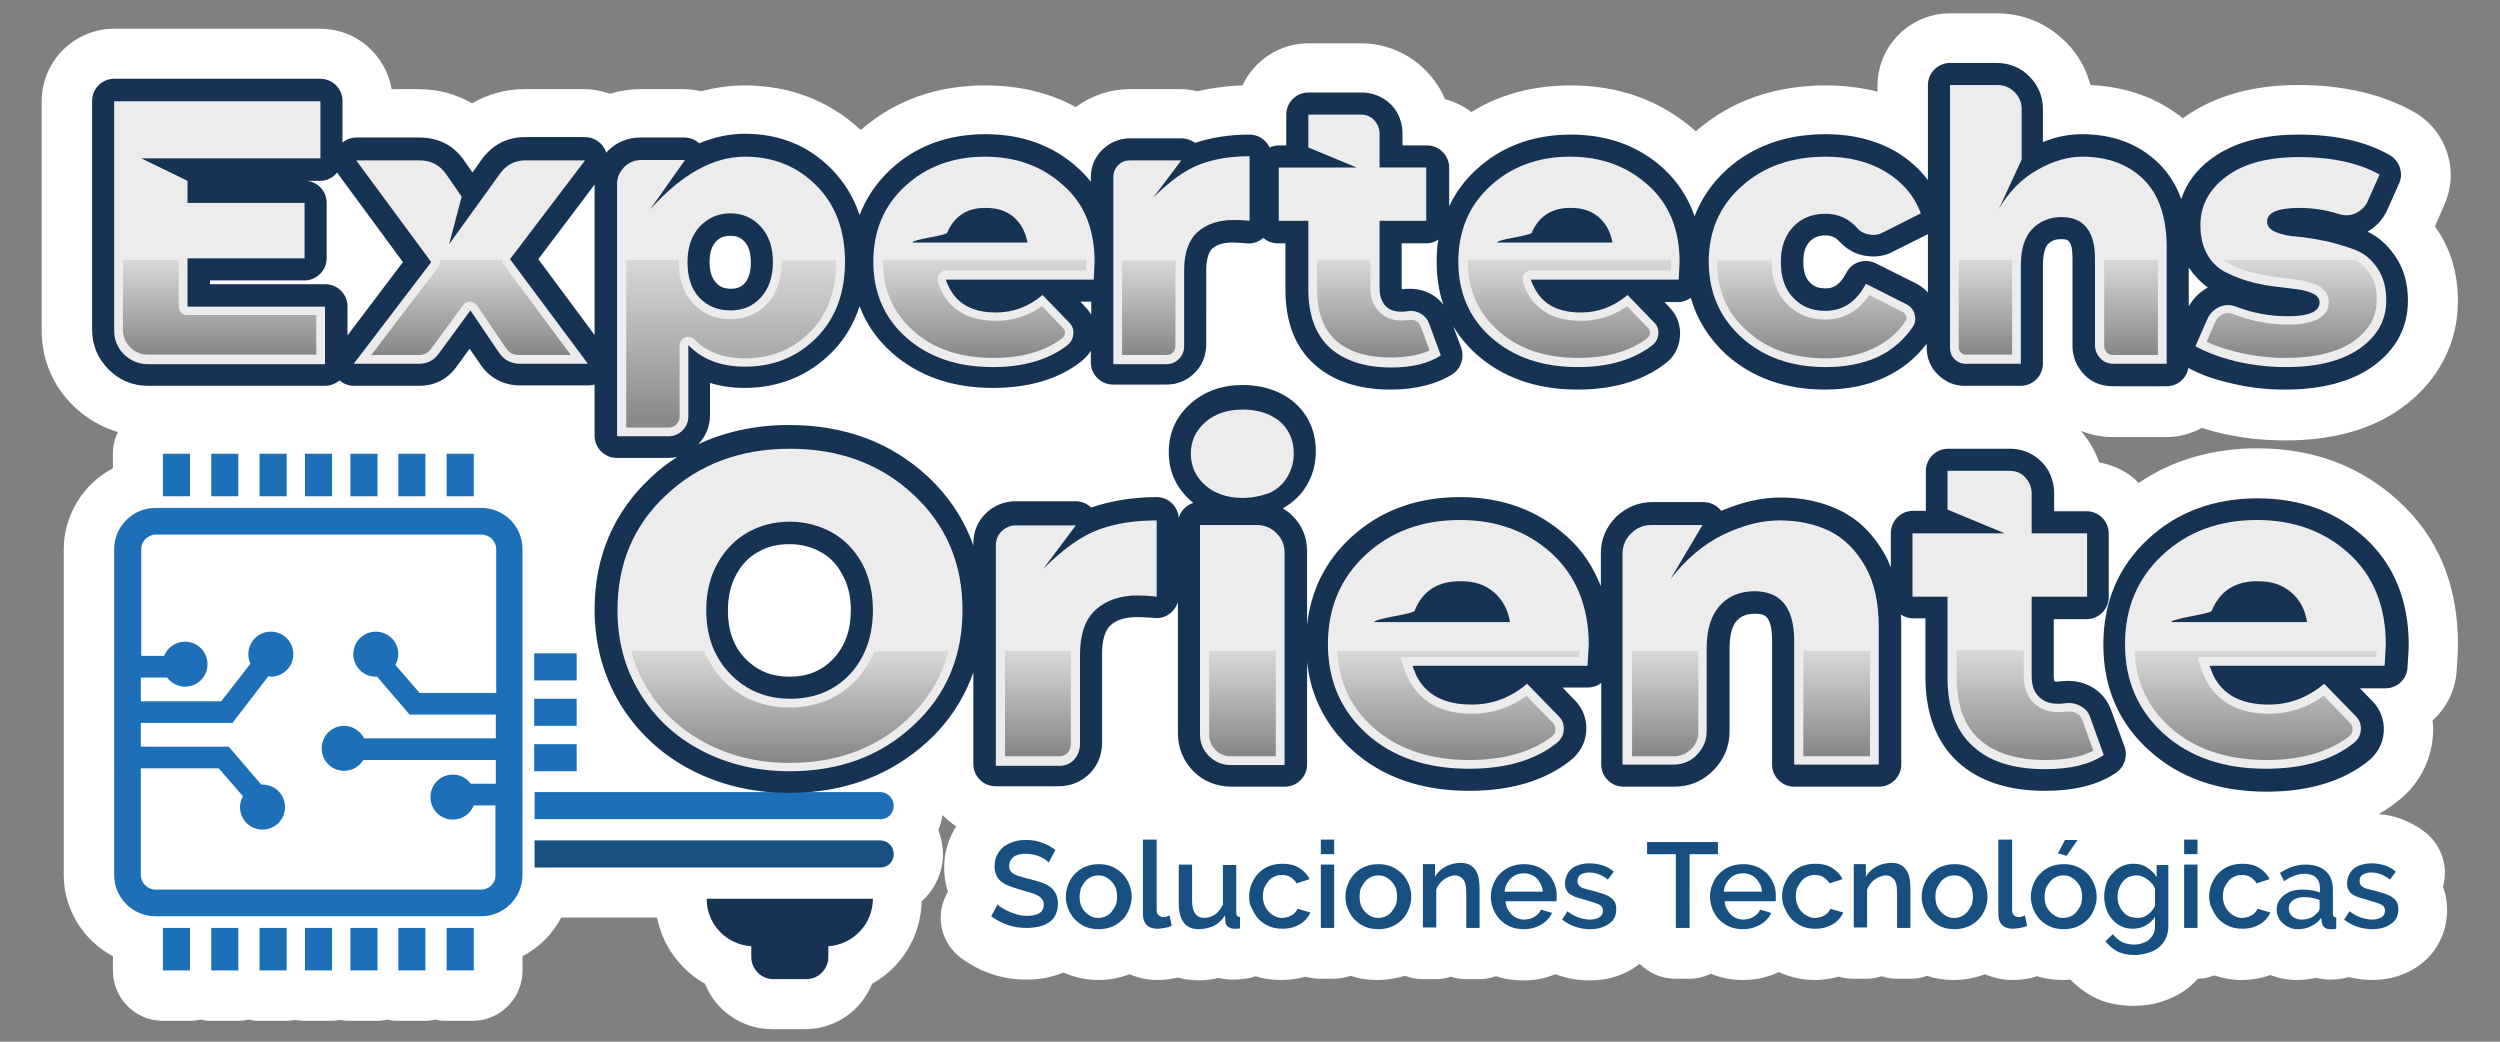 <?xml version="1.0" encoding="utf-8"?>
<!-- Generator: Adobe Illustrator 27.1.1, SVG Export Plug-In . SVG Version: 6.00 Build 0)  -->
<svg version="1.1" id="Capa_1" xmlns="http://www.w3.org/2000/svg" xmlns:xlink="http://www.w3.org/1999/xlink" x="0px" y="0px"
	 viewBox="0 0 600 250" style="enable-background:new 0 0 600 250;" xml:space="preserve">
<rect x="0" y="0" width="600" height="250" fill="#808080" stroke="none"/>
<style type="text/css">
	.st0{fill:#FFFFFF;}
	.st1{fill:#1D70B7;}
	.st2{fill:#173354;}
	.st3{fill:#174F80;}
	.st4{fill:#ECECEC;}
	.st5{fill:url(#SVGID_1_);}
	.st6{fill:url(#SVGID_00000173852656254817885680000018446137664573044129_);}
	.st7{fill:url(#SVGID_00000107570031272035520310000004327820332601381819_);}
	.st8{fill:url(#SVGID_00000047027745497433482400000010619838796572505226_);}
	.st9{fill:url(#SVGID_00000081611244295860893580000000868800635415088276_);}
	.st10{fill:url(#SVGID_00000056386999900120914350000011130967533427250052_);}
	.st11{fill:url(#SVGID_00000010303967276381484470000005992619921026545807_);}
	.st12{fill:url(#SVGID_00000010279378977315328200000012275100660647705739_);}
	.st13{fill:url(#SVGID_00000045604679415122054370000012226768299876517531_);}
	.st14{fill:url(#SVGID_00000165219263707198646030000016218692518226722440_);}
	.st15{fill:url(#SVGID_00000062895727599047014650000000914351639613443244_);}
	.st16{fill:url(#SVGID_00000152946500787642680790000012656985980803737015_);}
	.st17{fill:url(#SVGID_00000147931206699526898670000013503800131201426103_);}
	.st18{fill:url(#SVGID_00000102532338649787532700000005433240598815499406_);}
	.st19{fill:url(#SVGID_00000155852754386857910470000006715368561238446500_);}
	.st20{fill:url(#SVGID_00000010272322090979639590000011539566194980686229_);}
	.st21{fill:url(#SVGID_00000081637744215491461470000006797713264469870013_);}
	.st22{fill:url(#SVGID_00000098921906147424171320000016695973748511265181_);}
	.st23{fill:url(#SVGID_00000050624952458128378450000017016515608916070543_);}
</style>
<g>
	<path class="st0" d="M575.6,120.2C575.6,120.2,575.6,120.2,575.6,120.2c-9.2-8.4-20.5-12.6-33.8-12.6c-10.8,0-20.4,2.8-28.5,8.3
		c-2.5-2.6-5.9-4.3-9.5-4.9c-0.4-1.2-1-2.5-1.6-3.6c-0.8-1.5-1.8-2.8-2.8-4c2.5,1,5.1,1.5,7.9,1.5H520c3,0,5.9-0.8,8.4-2.2
		c1.3,0.4,2.6,0.8,3.9,1.1c5.3,1.3,10.7,1.9,16.2,1.9c11.3,0,20.7-2.6,27.9-7.8c8.7-6.3,13.5-15.4,13.5-25.6
		c0-6.6-1.7-12.5-5.2-17.5c-0.1-0.2-0.2-0.3-0.3-0.5l2.3-5.3c3.6-8.2,0.4-17.7-7.3-22.1c-7.6-4.3-17-6.5-27.8-6.5
		c-11.1,0-20.4,2.7-27.6,7.9c0,0-0.1,0.1-0.1,0.1c-6.1-4.9-13.6-7.6-22.2-8c-1-3.8-2.9-7.3-5.8-10.2c-4.4-4.5-10.3-7-16.6-7H468
		c-9.6,0-17.4,7.8-17.4,17.4v1.4c-3.9-1-8.1-1.5-12.4-1.5c-12.3,0-22.8,3.7-31.2,11c-8.2-7.3-18.3-11-30-11c-8.9,0-17,2.1-23.9,6.4
		c-1.9-1.5-4-2.5-6.3-3.1c-0.3-0.7-0.6-1.4-1-2.1c-1.9-3.3-4.5-6.1-7.8-8.1c-3.4-2.1-7.3-3.2-11.3-3.2H314c-6.9,0-13,4.1-15.8,10.1
		c-3.7,0.1-7.3,0.6-10.8,1.4c-1.3-0.3-2.6-0.5-4-0.5h-12.3c-4.7,0-9.1,1.5-12.9,4.3c-6.4-3.5-13.7-5.2-21.8-5.2
		c-11.6,0-21.7,3.6-29.8,10.7c-7.7-7.1-17.1-10.7-28-10.7c-3.4,0-6.9,0.5-10.3,1.4c-1.4-0.3-2.7-0.5-4.2-0.5h-10.5
		c-2.5,0-4.9,0.4-7.2,1.1c-2-0.7-4-1.1-6.1-1.1h-14.4c-4.6,0-8.8,1.2-12.6,3.4c-3.8-2.2-8.1-3.4-12.8-3.4H94
		C92.5,13,85.4,6.9,76.9,6.9H27.4C17.8,6.9,10,14.7,10,24.3v54.9c0,7,2.6,13.3,7.6,18.2c3.1,3,6.7,5.1,10.7,6.3
		c-0.8,1.6-1.2,3.3-1.2,5.2v3.5c-7.1,3.7-11.8,11.2-11.8,19.5V210c0,8.3,4.7,15.7,11.8,19.5v3.5c0,6.6,5.4,12,12,12h6.5
		c0.9,0,1.7-0.1,2.5-0.3c0.8,0.2,1.7,0.3,2.5,0.3h6.5c0.9,0,1.7-0.1,2.5-0.3c0.8,0.2,1.7,0.3,2.5,0.3h6.5c0.7,0,1.5-0.1,2.2-0.2
		c0.7,0.1,1.5,0.2,2.2,0.2h6.5c0.7,0,1.5-0.1,2.2-0.2c0.7,0.1,1.5,0.2,2.2,0.2h6.5c0.9,0,1.7-0.1,2.5-0.3c0.8,0.2,1.7,0.3,2.5,0.3
		h6.5c0.9,0,1.7-0.1,2.5-0.3c0.8,0.2,1.7,0.3,2.5,0.3h6.5c6.6,0,12-5.4,12-12v-3.5c4-2.1,7.2-5.3,9.3-9.3h23
		c1.3,6.7,5.5,12.5,11.5,15.9c2.6,6.5,8.9,10.9,16.1,10.9h7.9c7.2,0,13.5-4.4,16.1-10.9c7.2-4,11.7-11.5,11.9-19.8
		c3.2-2.8,5.1-7,5.1-11.3c0-2-0.4-4-1.1-5.8c0.5-1.2,0.8-2.4,1-3.6c1,1,2.1,2,3.3,2.7c-0.4,0.6-0.8,1.3-1.1,2
		c-1.2,2.4-1.8,5.1-1.8,8c0,2,0.3,3.9,0.9,5.7l-0.3,0.6c-2.8,5.2-1.4,11.6,3.3,15.2c2.3,1.7,4.8,3.1,7.6,4c2.7,0.9,5.4,1.3,8.3,1.3
		c2,0,4-0.2,5.8-0.7c1.1-0.3,2.1-0.6,3.1-1c0.1,0,0.2,0.1,0.2,0.1c2.5,1.1,5.2,1.7,8.1,1.7c2.7,0,5.2-0.5,7.5-1.4
		c2,0.9,4.3,1.4,6.6,1.4c1.3,0,2.6-0.1,4-0.4c0.3-0.1,0.6-0.1,1-0.2c3.1,0.9,6.6,0.9,9.7,0.1c1.2,0.3,2.4,0.4,3.6,0.4
		c0.6,0,1.1,0,1.8-0.1c0.5-0.1,1.1-0.1,1.7-0.2c0.6-0.1,1.2-0.3,1.8-0.5c2,0.6,4,0.9,6.2,0.9c2,0,4-0.3,5.8-0.8
		c1.1,0.3,2.3,0.5,3.5,0.5h3.2c1.4,0,2.8-0.3,4.2-0.7c2,0.7,4.2,1,6.5,1c2.3,0,4.4-0.4,6.5-1c1.3,0.5,2.7,0.8,4.2,0.8h3.2
		c1.2,0,2.5-0.2,3.6-0.6c1.2,0.4,2.4,0.6,3.6,0.6h3.2c1.4,0,2.8-0.3,4.1-0.7c2,0.7,4.2,1,6.5,1c2.8,0,5.3-0.5,7.7-1.5
		c0.3,0.1,0.5,0.2,0.8,0.3c2.4,0.8,4.9,1.2,7.4,1.2c4.6,0,8.5-1.3,11.8-3.8c0.1-0.1,0.1-0.1,0.2-0.2c2.2,2.2,5.2,3.6,8.6,3.6h3.3
		c1.8,0,3.6-0.4,5.2-1.2c2.4,1,4.9,1.5,7.6,1.5c3.1,0,6-0.6,8.7-1.9c0.2,0.1,0.3,0.2,0.5,0.2c2.5,1.1,5.2,1.7,8.1,1.7
		c2,0,4-0.3,5.8-0.8c1.1,0.3,2.3,0.5,3.5,0.5h3.2c1.2,0,2.5-0.2,3.6-0.6c1.2,0.4,2.4,0.6,3.6,0.6h3.2c1.4,0,2.8-0.2,4.1-0.7
		c2,0.7,4.2,1,6.4,1c2.7,0,5.2-0.5,7.5-1.4c2,0.9,4.3,1.4,6.6,1.4c1.3,0,2.6-0.1,4-0.4c0.7-0.1,1.3-0.3,1.9-0.5
		c1.9,0.6,4,0.9,6.1,0.9c0.6,0,1.3,0,1.9-0.1c1.6,1.7,3.4,3,5.4,4.1c2.8,1.5,6.1,2.2,9.7,2.2c2.4,0,4.6-0.3,6.8-1
		c2.4-0.8,4.7-1.9,6.6-3.5c0.7-0.6,1.4-1.3,2.1-2c1.3,0,2.7-0.3,3.9-0.8c2.1,0.7,4.2,1.1,6.5,1.1c2.5,0,4.8-0.4,7-1.2c0,0,0,0,0,0
		c2,0.8,4.2,1.2,6.4,1.2c1.5,0,3-0.2,4.5-0.5c1.1,0.2,2.2,0.4,3.4,0.4c0.6,0,1.1,0,1.8-0.1c0.6-0.1,1.2-0.1,1.9-0.3
		c0.3,0,0.5-0.1,0.8-0.2c1.8,0.4,3.7,0.7,5.5,0.7c4.6,0,8.5-1.3,11.8-3.8c4-3.1,6.3-7.8,6.3-13c0-2-0.3-3.8-1-5.6
		c1.3-4.4-0.1-9.4-3.7-12.6c-1.9-1.6-4.1-2.8-6.4-3.7c-1.7-0.6-3.5-1-5.3-1.1c1.5-0.9,3-1.9,4.4-3c5.1-3.9,8.1-9.5,8.6-15.8
		c0.1-1.3,0.1-2.5-0.1-3.7c3.4-3,5.5-7.3,5.8-11.9c0.3-4.9,0.3-5.4,0.3-6C590,140.6,585.2,128.9,575.6,120.2z"/>
	<g>
		<path class="st1" d="M211.3,190.1h-72.8h-7h-3.2v6.5h3.2h7h72.8c1.8,0,3.2-1.4,3.2-3.2C214.5,191.6,213,190.1,211.3,190.1z"/>
		<g>
			<path class="st2" d="M506.7,170.5c-0.9-2.5-2.5-4.4-4.8-5.7c-2.2-1.2-4.6-1.6-7.3-1.3c-0.3,0-0.6,0.1-0.9,0.1
				c-0.5,0-0.6-0.1-0.6-0.1c0,0-0.2-0.3-0.2-1.2v-13.7h7.9c2.9,0,5.3-2.4,5.3-5.3V128c0-2.9-2.4-5.3-5.3-5.3H493v-4.3
				c0-1.9-0.5-3.7-1.3-5.3c-0.9-1.6-2.2-2.9-3.8-3.9c-1.7-1-3.5-1.5-5.5-1.5h-14.9c-2.9,0-5.3,2.4-5.3,5.3v9.3c0,0.1,0,0.2,0,0.3
				h-3.1c-2.9,0-5.3,2.4-5.3,5.3v8.3c-0.4-1-0.8-2-1.3-2.9c-2.7-4.9-6.3-8.5-10.7-10.7c-4.2-2.1-9.1-3.2-14.5-3.2
				c-4.5,0-9.3,1.1-14.2,3.2c-1-1.3-2.6-2.1-4.3-2.1h-12.2c-3.3,0-6.2,1.2-8.7,3.5c-2.4,2.4-3.7,5.4-3.7,8.8v7.9
				c-1.8-4.6-4.4-8.6-8.1-11.9c-6.9-6.3-15.5-9.5-25.7-9.5c-10.5,0-19.3,3.3-26.3,9.8c-6,5.6-9.5,12.6-10.4,20.9v-17.7
				c0-3.3-1.2-6.3-3.6-8.6c-0.7-0.7-1.4-1.2-2.2-1.7c2.4-1.4,4.4-3.2,5.7-5.5c1.5-2.5,2.2-5.3,2.2-8.3c0-3.1-0.8-5.9-2.3-8.3
				c-1.6-2.5-3.8-4.4-6.6-5.7c-2.6-1.2-5.5-1.8-8.7-1.8c-4.9,0-9.1,1.5-12.4,4.4c-3.5,3.1-5.3,7-5.3,11.7c0,4.7,1.8,8.6,5.3,11.7
				c0.2,0.2,0.4,0.3,0.6,0.5c-1.7,0.5-3,1.9-3.5,3.6c-0.2-2.8-2.5-5-5.3-5c-5.7,0-11,0.9-15.7,2.5c-1-0.9-2.3-1.5-3.7-1.5h-14.5
				c-2.6,0-5.1,1-7,2.8c-2,1.9-3.1,4.4-3.1,7.3v0.5c-2.2-6.2-5.8-11.7-10.9-16.5c-8.8-8.2-20-12.4-33.3-12.4
				c-8.1,0-15.3,1.6-21.8,4.6c1.8-1.9,2.8-4.3,2.8-6.9v-7.8c2.5,0.8,5.3,1.2,8.3,1.2c8.2,0,15.3-2.9,20.9-8.5
				c3.1-3.1,5.3-6.8,6.7-11.1c1.6,4.2,4.1,7.9,7.7,11.1c6.3,5.6,14.4,8.5,24.3,8.5c8.6,0,15.7-2.1,21-6.2c1-0.8,1.9-1.7,2.5-2.7v2.8
				c0,2.9,2.4,5.3,5.3,5.3h12.8c2.7,0,5.1-1,6.9-2.9c1.8-1.8,2.7-4.2,2.7-6.8V64.9c0-2.5,0.5-4.3,1.4-5.2c1.1-1,2.7-1.5,5-1.5
				c0.8,0,1.9,0.1,3.2,0.2c1.5,0.2,2.9-0.3,4.1-1.3c0.9,0.8,2.1,1.3,3.5,1.3h1.8v11.1c0,7.7,2.3,13.8,6.9,17.9
				c4.4,4,10.6,6.1,18.3,6.1c6.1,0,11.1-1.3,14.9-3.7c2.1-1.4,2.9-4,2.1-6.3l-1.9-5.1c1.5,2.4,3.3,4.6,5.5,6.6
				c6.3,5.6,14.4,8.5,24.3,8.5c8.6,0,15.7-2.1,21-6.2c2.2-1.6,3.4-3.9,3.6-6.6c0.2-2.6-0.7-5.1-2.5-6.9l-1.2-1.3h3.2
				c1.1,0,2.2-0.4,3.1-1c1.5,5.2,4.3,9.7,8.4,13.5c6.2,5.6,14.2,8.5,23.8,8.5c5.4,0,10.4-1,14.7-3.1c4-1.9,7.2-4.6,9.7-7.9v0.9
				c0,2.5,0.9,4.8,2.7,6.5c1.8,1.8,4,2.7,6.4,2.7H485c2.9,0,5.3-2.4,5.3-5.3V63.7c0-2.4,0.4-4.2,1.2-5.1c0.8-0.8,1.7-1.2,3.2-1.2
				c1.4,0,2.7,0,2.7,4.6V83c0,2.7,1,5,2.8,6.9c1.8,1.9,4.2,2.8,6.9,2.8H520c2.6,0,4.8-1.9,5.2-4.4c2.7,1.5,6,2.7,9.9,3.6
				c4.3,1.1,8.8,1.6,13.4,1.6c8.7,0,15.8-1.9,20.9-5.5c5.7-4.1,8.5-9.4,8.5-15.9c0-4.1-1-7.7-3.1-10.7c-1.8-2.6-4-4.6-6.6-5.8
				c2-1.1,3.6-2.8,4.7-5.1l2.9-6.5c1.1-2.5,0.1-5.4-2.3-6.8c-5.8-3.3-13.1-4.9-21.9-4.9c-8.5,0-15.5,1.9-20.6,5.6
				c-3.8,2.7-6.3,6.1-7.5,9.9c-1.2-3.4-3-6.2-5.4-8.6c-4.7-4.6-10.9-7-18.5-7c-3,0-6.1,0.6-9.3,1.9v-8c0-2.9-1.1-5.6-3.2-7.7
				c-2.1-2.2-4.9-3.3-7.9-3.3H468c-2.9,0-5.3,2.4-5.3,5.3v22.8c-2-2.6-4.5-4.9-7.5-6.7c-4.8-2.8-10.5-4.3-17-4.3
				c-9.6,0-17.6,2.9-23.8,8.5c-3.5,3.2-6.1,7-7.7,11.2c-1.5-4.4-4-8.2-7.4-11.4c-6-5.5-13.5-8.2-22.3-8.2c-9.1,0-16.8,2.9-22.8,8.5
				c-2.8,2.6-4.9,5.5-6.4,8.7v-9.3c0-2.9-2.4-5.3-5.3-5.3h-5.9v-2.8c0-1.7-0.4-3.4-1.2-4.9c-0.8-1.5-2-2.7-3.5-3.6
				c-1.5-0.9-3.2-1.4-5.1-1.4H314c-2.9,0-5.3,2.4-5.3,5.3v7.4h-1.8c-0.8,0-1.5,0.2-2.2,0.5c-0.8-1.8-2.7-3.1-4.8-3.1
				c-4.8,0-9.2,0.7-13.1,2c-0.9-0.7-2.1-1.1-3.3-1.1h-12.3c-2.4,0-4.7,0.9-6.5,2.6c-1.9,1.8-2.9,4.1-2.9,6.7v1.1
				c-0.9-1.1-1.9-2.2-3-3.2c-6-5.5-13.5-8.2-22.3-8.2c-9.1,0-16.8,2.9-22.8,8.5c-3.4,3.2-5.8,6.8-7.4,10.9c-1.4-4.2-3.6-7.8-6.7-11
				c-5.6-5.7-12.6-8.5-20.9-8.5c-3.6,0-7.3,0.8-10.9,2.3c-1-0.9-2.2-1.4-3.6-1.4h-10.5c-3,0-5.7,1.1-7.8,3.2
				c-0.2,0.2-0.3,0.3-0.4,0.5c-0.1-0.3-0.1-0.5-0.3-0.8c-0.9-1.8-2.7-3-4.8-3h-14.4c-4.1,0-7.6,1.7-10.2,5.1l-2.4,3.4l-2.1-3
				c-2.5-3.6-6.2-5.4-10.7-5.4H85.5c-1.2,0-2.3,0.4-3.3,1.2v-10c0-2.9-2.4-5.3-5.3-5.3H27.4c-2.9,0-5.3,2.4-5.3,5.3v54.9
				c0,3.8,1.4,7,4,9.6c2.6,2.6,5.8,3.9,9.5,3.9H78c1.3,0,2.5-0.5,3.5-1.3c0.9,0.8,2.1,1.3,3.4,1.3h15.7c3.6,0,6.7-1.5,8.9-4.5
				l3.2-4.4l2.7,3.9c2.2,3.2,5.6,4.9,9.4,4.9h16.4c0.5,0,1-0.1,1.5-0.2v12.3c0,2.9,2.4,5.3,5.3,5.3h12.4c0.7,0,1.4-0.1,2.1-0.2
				c-2.2,1.4-4.3,3-6.3,4.9c-8.9,8.3-13.5,19-13.5,31.7c0,8.3,2.1,15.9,6.1,22.6c4.1,6.7,9.7,12,16.9,15.8c7.1,3.7,15,5.6,23.7,5.6
				c13.2,0,24.4-4.2,33.3-12.4c5.1-4.7,8.7-10.3,10.9-16.5v22c0,2.9,2.4,5.3,5.3,5.3h15.2c2.9,0,5.5-1.1,7.5-3.1
				c1.9-2,2.9-4.5,2.9-7.3v-21.4c0-3.3,0.7-5.6,2-6.8c1.5-1.4,3.6-2,6.6-2c1,0,2.3,0.1,3.9,0.2c1.5,0.2,3-0.3,4.2-1.4
				c0.7-0.7,1.2-1.5,1.5-2.4v31.5c0,3.5,1.3,6.6,3.7,9.1c2.4,2.4,5.6,3.7,9.1,3.7h12.9c2.9,0,5.3-2.4,5.3-5.3v-24.6
				c0.9,8.4,4.6,15.4,10.8,21.1c7.2,6.5,16.6,9.8,28.1,9.8c9.9,0,18.1-2.4,24.2-7.2c2.3-1.8,3.7-4.2,3.9-7.1
				c0.2-2.8-0.8-5.5-2.7-7.4l-3-3.1h6.1c1.2,0,2.3-0.4,3.2-1.1v19.6c0,2.9,2.4,5.3,5.3,5.3h12.2c3.7,0,6.9-1.3,9.5-4
				c2.5-2.6,3.8-5.7,3.8-9.3v-19.9c0-3.1,0.6-5.4,1.7-6.6c1.1-1.2,2.5-1.7,4.4-1.7c1.9,0,4.1,0,4.1,6.4v29.8c0,2.9,2.4,5.3,5.3,5.3
				H451c2.9,0,5.3-2.4,5.3-5.3v-33c0-1,0-2-0.1-3c0.8,0.5,1.8,0.9,2.9,0.9h3v14c0,8.8,2.6,15.7,7.8,20.5c5.1,4.6,12.1,6.9,20.9,6.9
				c7,0,12.7-1.4,17-4.3c2.1-1.4,2.9-4,2.1-6.3L506.7,170.5z M78,68.2H50.4v-0.9h22.7c2.9,0,5.3-2.4,5.3-5.3V48.7
				c0-2.8-2.1-5.1-4.9-5.3h3.3c1.7,0,3.2-0.8,4.1-2c0.1,0.1,0.1,0.2,0.2,0.3l15.6,21.2L83.4,80.5v-7C83.4,70.6,81,68.2,78,68.2z
				 M129.2,62.2l13.5-17.9v36.1L129.2,62.2z M170.3,62.9c0-2.2,0.5-3.8,1.5-4.9c0.9-1,2-1.4,3.5-1.4c1.5,0,2.5,0.4,3.4,1.4
				c1,1.1,1.5,2.7,1.5,5c0,2.2-0.5,3.8-1.4,4.9c-0.9,1-1.9,1.4-3.4,1.4c-1.5,0-2.6-0.4-3.5-1.4C170.8,66.7,170.3,65.1,170.3,62.9z
				 M261.9,75.5c-0.4-0.6-0.8-1.2-1.4-1.8l-1.2-1.3h2.6V75.5z M529.9,69c-1.9,1-3.4,2.5-4.6,4.5v-9.3
				C526.6,66.1,528.1,67.7,529.9,69z M450.2,63.2c-2.6-1.3-5.8-0.3-7.1,2.3c-1.9,3.7-4,3.7-5,3.7c-1.7,0-2.8-0.4-3.8-1.5
				c-1-1-1.5-2.6-1.5-4.9c0-2.2,0.5-3.7,1.5-4.8c1-1,2.1-1.5,3.8-1.5c1.5,0,2.5,0.5,3.5,1.6c1.7,1.8,3.8,3,6.2,3.3
				c2.4,0.4,4.8,0,6.7-1.1l8.2-4.1v14c-0.7-0.8-1.6-1.5-2.7-2.1L450.2,63.2z M346.4,73.1c-0.8-1-1.7-1.8-2.9-2.5
				c-2-1.1-4.2-1.5-6.7-1.2c-0.1,0-0.2,0-0.4,0c0-0.1,0-0.2,0-0.3V58.4h5.9c1.1,0,2.1-0.3,2.9-0.9c-0.3,1.7-0.4,3.4-0.4,5.3
				C344.8,66.5,345.3,69.9,346.4,73.1z M204.2,146.4c0,4.9-1.4,8.7-4.2,11.7c-2.8,2.9-6.1,4.3-10.5,4.3c-4.4,0-7.7-1.4-10.6-4.3
				c-2.8-2.9-4.2-6.7-4.2-11.6c0-3.3,0.7-6.2,2-8.6c1.3-2.4,3-4.2,5.2-5.4c2.2-1.3,4.7-1.9,7.5-1.9c2.8,0,5.3,0.6,7.6,1.9
				c2.2,1.2,3.9,3,5.1,5.3C203.5,140.2,204.2,143.1,204.2,146.4z"/>
			<path class="st2" d="M541.8,119.6c-10.5,0-19.3,3.3-26.3,9.8c-7.1,6.6-10.7,15.1-10.7,25.3c0,10.3,3.7,18.9,11.1,25.5
				c7.2,6.5,16.6,9.8,28.1,9.8c9.9,0,18.1-2.4,24.2-7.2c2.3-1.8,3.7-4.2,3.9-7.1c0.2-2.8-0.8-5.5-2.7-7.4l-3-3.1h6.1
				c2.8,0,5.2-2.2,5.3-5c0.3-4.5,0.3-5,0.3-5.3c0-10.7-3.5-19.4-10.5-25.8C560.6,122.7,552,119.6,541.8,119.6z"/>
		</g>
		<g>
			<path class="st3" d="M251.7,207c-0.2-0.2-0.5-0.4-0.8-0.7c-0.4-0.2-0.8-0.5-1.3-0.7s-1-0.4-1.6-0.5c-0.6-0.1-1.2-0.2-1.8-0.2
				c-1.4,0-2.4,0.3-3,0.8c-0.6,0.5-1,1.2-1,2.1c0,0.5,0.1,0.9,0.3,1.2s0.5,0.6,0.9,0.8c0.4,0.2,1,0.5,1.6,0.6
				c0.6,0.2,1.4,0.4,2.2,0.6c1,0.3,2,0.5,2.8,0.8c0.8,0.3,1.6,0.7,2.1,1.1s1,1,1.3,1.6c0.3,0.6,0.5,1.4,0.5,2.4c0,1-0.2,1.9-0.6,2.7
				c-0.4,0.8-0.9,1.4-1.6,1.8c-0.7,0.5-1.5,0.8-2.4,1c-0.9,0.2-1.9,0.3-2.9,0.3c-1.6,0-3.1-0.2-4.5-0.7c-1.5-0.5-2.8-1.2-4-2.1
				l1.5-2.8c0.3,0.3,0.6,0.5,1.1,0.8c0.5,0.3,1,0.6,1.7,0.9s1.3,0.5,2,0.7c0.7,0.2,1.5,0.3,2.3,0.3c1.3,0,2.3-0.2,3-0.7
				c0.7-0.4,1-1.1,1-2c0-0.5-0.1-1-0.4-1.3c-0.3-0.3-0.6-0.7-1.1-0.9c-0.5-0.3-1.1-0.5-1.8-0.7s-1.5-0.4-2.4-0.7
				c-1-0.3-1.9-0.6-2.7-0.9c-0.8-0.3-1.4-0.7-1.9-1.1c-0.5-0.4-0.9-0.9-1.1-1.5c-0.3-0.6-0.4-1.3-0.4-2.1c0-1,0.2-1.9,0.6-2.7
				c0.4-0.8,0.9-1.4,1.6-2c0.7-0.5,1.5-0.9,2.4-1.2c0.9-0.3,1.9-0.4,3-0.4c1.4,0,2.7,0.2,3.9,0.7c1.2,0.4,2.2,1,3.1,1.7L251.7,207z"
				/>
			<path class="st3" d="M263.7,223c-1.2,0-2.3-0.2-3.2-0.6c-1-0.4-1.8-1-2.5-1.7c-0.7-0.7-1.2-1.6-1.6-2.5c-0.4-1-0.6-2-0.6-3
				c0-1,0.2-2,0.6-3c0.4-1,0.9-1.8,1.6-2.5c0.7-0.7,1.5-1.3,2.5-1.7s2-0.6,3.2-0.6c1.2,0,2.3,0.2,3.2,0.6s1.8,1,2.5,1.7
				c0.7,0.7,1.2,1.6,1.6,2.5c0.4,1,0.6,2,0.6,3c0,1-0.2,2-0.6,3c-0.4,1-0.9,1.8-1.6,2.5c-0.7,0.7-1.5,1.3-2.5,1.7
				S264.8,223,263.7,223z M259.1,215.2c0,0.7,0.1,1.4,0.3,2c0.2,0.6,0.6,1.2,1,1.6c0.4,0.5,0.9,0.8,1.4,1.1c0.6,0.3,1.1,0.4,1.8,0.4
				c0.6,0,1.2-0.1,1.8-0.4c0.6-0.3,1-0.6,1.4-1.1c0.4-0.5,0.7-1,1-1.6c0.2-0.6,0.3-1.3,0.3-2c0-0.7-0.1-1.4-0.3-2
				c-0.2-0.6-0.6-1.2-1-1.6c-0.4-0.5-0.9-0.8-1.4-1.1c-0.6-0.3-1.1-0.4-1.8-0.4c-0.6,0-1.2,0.1-1.8,0.4c-0.6,0.3-1,0.6-1.4,1.1
				c-0.4,0.5-0.7,1-1,1.6C259.3,213.8,259.1,214.5,259.1,215.2z"/>
			<path class="st3" d="M274.4,201.5h3.2v16.8c0,0.6,0.1,1,0.4,1.3s0.7,0.5,1.2,0.5c0.2,0,0.5,0,0.7-0.1c0.3-0.1,0.5-0.2,0.8-0.3
				l0.5,2.5c-0.5,0.2-1,0.4-1.7,0.5c-0.6,0.1-1.2,0.2-1.7,0.2c-1.1,0-2-0.3-2.6-0.9c-0.6-0.6-0.9-1.5-0.9-2.6V201.5z"/>
			<path class="st3" d="M287.7,223c-1.6,0-2.8-0.5-3.6-1.6c-0.8-1-1.2-2.6-1.2-4.6v-9.3h3.2v8.7c0,2.7,1,4.1,2.9,4.1
				c0.9,0,1.8-0.3,2.6-0.8c0.8-0.6,1.4-1.4,1.9-2.4v-9.5h3.2v11.4c0,0.4,0.1,0.6,0.2,0.8c0.1,0.2,0.4,0.2,0.7,0.3v2.7
				c-0.3,0.1-0.6,0.1-0.8,0.1c-0.2,0-0.4,0-0.6,0c-0.6,0-1.1-0.2-1.5-0.5c-0.4-0.3-0.6-0.7-0.6-1.2l-0.1-1.5
				c-0.7,1.1-1.6,1.9-2.6,2.5C290.2,222.7,289,223,287.7,223z"/>
			<path class="st3" d="M299.8,215.1c0-1.1,0.2-2.1,0.6-3c0.4-0.9,0.9-1.8,1.6-2.5c0.7-0.7,1.5-1.3,2.5-1.7c1-0.4,2.1-0.6,3.3-0.6
				c1.6,0,2.9,0.3,4,1c1.1,0.7,2,1.6,2.5,2.7l-3.1,1c-0.4-0.6-0.9-1.1-1.5-1.5c-0.6-0.4-1.3-0.5-2.1-0.5c-0.6,0-1.2,0.1-1.8,0.4
				c-0.6,0.3-1,0.6-1.4,1.1c-0.4,0.5-0.7,1-1,1.6c-0.2,0.6-0.3,1.3-0.3,2.1c0,0.7,0.1,1.4,0.4,2c0.2,0.6,0.6,1.2,1,1.6
				c0.4,0.5,0.9,0.8,1.5,1.1c0.6,0.3,1.1,0.4,1.8,0.4c0.4,0,0.8-0.1,1.2-0.2c0.4-0.1,0.7-0.3,1.1-0.5c0.3-0.2,0.6-0.4,0.8-0.7
				c0.2-0.3,0.4-0.5,0.5-0.8l3.1,0.9c-0.5,1.1-1.3,2.1-2.5,2.8c-1.2,0.7-2.6,1.1-4.2,1.1c-1.2,0-2.3-0.2-3.2-0.6
				c-1-0.4-1.8-1-2.5-1.7c-0.7-0.7-1.2-1.6-1.6-2.5C299.9,217.2,299.8,216.2,299.8,215.1z"/>
			<path class="st3" d="M317,205v-3.5h3.2v3.5H317z M317,222.7v-15.2h3.2v15.2H317z"/>
			<path class="st3" d="M330.8,223c-1.2,0-2.3-0.2-3.2-0.6c-1-0.4-1.8-1-2.5-1.7c-0.7-0.7-1.2-1.6-1.6-2.5c-0.4-1-0.6-2-0.6-3
				c0-1,0.2-2,0.6-3c0.4-1,0.9-1.8,1.6-2.5c0.7-0.7,1.5-1.3,2.5-1.7s2-0.6,3.2-0.6c1.2,0,2.3,0.2,3.2,0.6s1.8,1,2.5,1.7
				c0.7,0.7,1.2,1.6,1.6,2.5c0.4,1,0.6,2,0.6,3c0,1-0.2,2-0.6,3c-0.4,1-0.9,1.8-1.6,2.5c-0.7,0.7-1.5,1.3-2.5,1.7S332,223,330.8,223
				z M326.3,215.2c0,0.7,0.1,1.4,0.3,2c0.2,0.6,0.6,1.2,1,1.6c0.4,0.5,0.9,0.8,1.4,1.1c0.6,0.3,1.1,0.4,1.8,0.4
				c0.6,0,1.2-0.1,1.8-0.4c0.6-0.3,1-0.6,1.4-1.1c0.4-0.5,0.7-1,1-1.6c0.2-0.6,0.3-1.3,0.3-2c0-0.7-0.1-1.4-0.3-2
				c-0.2-0.6-0.6-1.2-1-1.6c-0.4-0.5-0.9-0.8-1.4-1.1c-0.6-0.3-1.1-0.4-1.8-0.4c-0.6,0-1.2,0.1-1.8,0.4c-0.6,0.3-1,0.6-1.4,1.1
				c-0.4,0.5-0.7,1-1,1.6C326.4,213.8,326.3,214.5,326.3,215.2z"/>
			<path class="st3" d="M355.1,222.7h-3.2v-8.5c0-1.4-0.2-2.5-0.7-3.1c-0.5-0.6-1.1-1-2-1c-0.5,0-0.9,0.1-1.4,0.3
				c-0.5,0.2-0.9,0.4-1.3,0.7c-0.4,0.3-0.8,0.7-1.1,1.1c-0.3,0.4-0.6,0.9-0.7,1.4v9h-3.2v-15.2h2.9v3c0.6-1,1.4-1.8,2.5-2.4
				c1.1-0.6,2.3-0.9,3.7-0.9c0.9,0,1.7,0.2,2.2,0.5c0.6,0.3,1,0.8,1.4,1.3c0.3,0.6,0.6,1.2,0.7,2c0.1,0.7,0.2,1.5,0.2,2.4V222.7z"/>
			<path class="st3" d="M365.7,223c-1.2,0-2.3-0.2-3.2-0.6c-1-0.4-1.8-1-2.5-1.7c-0.7-0.7-1.2-1.5-1.6-2.5c-0.4-0.9-0.6-2-0.6-3
				c0-1.1,0.2-2.1,0.6-3c0.4-1,0.9-1.8,1.6-2.5c0.7-0.7,1.5-1.3,2.5-1.7c1-0.4,2.1-0.6,3.3-0.6c1.2,0,2.2,0.2,3.2,0.6
				c1,0.4,1.8,1,2.5,1.7c0.7,0.7,1.2,1.5,1.6,2.5c0.4,0.9,0.5,1.9,0.5,2.9c0,0.2,0,0.5,0,0.7c0,0.2,0,0.4-0.1,0.5h-12.2
				c0.1,0.7,0.2,1.3,0.5,1.8c0.3,0.5,0.6,1,1,1.4c0.4,0.4,0.9,0.7,1.4,0.9c0.5,0.2,1.1,0.3,1.7,0.3c0.4,0,0.8-0.1,1.3-0.2
				c0.4-0.1,0.8-0.3,1.1-0.5c0.3-0.2,0.7-0.5,0.9-0.7s0.5-0.6,0.6-1l2.7,0.8c-0.5,1.1-1.4,2.1-2.6,2.8
				C368.7,222.6,367.3,223,365.7,223z M370.3,214c-0.1-0.6-0.2-1.2-0.5-1.8c-0.3-0.5-0.6-1-1-1.4c-0.4-0.4-0.9-0.7-1.4-0.9
				c-0.5-0.2-1.1-0.3-1.7-0.3c-0.6,0-1.2,0.1-1.7,0.3c-0.5,0.2-1,0.5-1.4,0.9c-0.4,0.4-0.7,0.8-1,1.4c-0.3,0.5-0.4,1.1-0.5,1.8
				H370.3z"/>
			<path class="st3" d="M381.6,223c-1.2,0-2.4-0.2-3.6-0.6c-1.2-0.4-2.2-1-3.1-1.7l1.3-2c0.9,0.7,1.8,1.2,2.7,1.5
				c0.9,0.3,1.8,0.5,2.7,0.5c0.9,0,1.7-0.2,2.3-0.6c0.6-0.4,0.8-0.9,0.8-1.6c0-0.6-0.3-1.1-0.9-1.4c-0.6-0.3-1.6-0.6-2.9-1
				c-0.9-0.3-1.8-0.5-2.4-0.7c-0.7-0.2-1.2-0.5-1.7-0.8s-0.7-0.7-0.9-1.1c-0.2-0.4-0.3-0.9-0.3-1.5c0-0.8,0.2-1.5,0.5-2.1
				c0.3-0.6,0.7-1.1,1.2-1.5c0.5-0.4,1.2-0.7,1.9-0.9c0.7-0.2,1.5-0.3,2.3-0.3c1.1,0,2.2,0.2,3.2,0.5s1.9,0.9,2.6,1.5l-1.4,1.9
				c-1.4-1.1-2.9-1.7-4.5-1.7c-0.8,0-1.5,0.2-2,0.5c-0.6,0.3-0.8,0.9-0.8,1.6c0,0.3,0.1,0.6,0.2,0.8c0.1,0.2,0.3,0.4,0.6,0.6
				c0.3,0.2,0.6,0.3,1,0.4c0.4,0.1,0.9,0.3,1.6,0.4c1,0.3,1.9,0.5,2.7,0.8c0.7,0.3,1.4,0.5,1.8,0.9c0.5,0.3,0.8,0.7,1.1,1.2
				c0.2,0.5,0.3,1,0.3,1.6c0,1.5-0.5,2.6-1.6,3.4C384.9,222.6,383.5,223,381.6,223z"/>
			<path class="st3" d="M412.4,205h-6.9v17.7h-3.3V205h-6.9v-2.9h17V205z"/>
			<path class="st3" d="M418.3,223c-1.2,0-2.3-0.2-3.2-0.6c-1-0.4-1.8-1-2.5-1.7c-0.7-0.7-1.2-1.5-1.6-2.5c-0.4-0.9-0.6-2-0.6-3
				c0-1.1,0.2-2.1,0.6-3c0.4-1,0.9-1.8,1.6-2.5c0.7-0.7,1.5-1.3,2.5-1.7c1-0.4,2.1-0.6,3.3-0.6c1.2,0,2.2,0.2,3.2,0.6
				c1,0.4,1.8,1,2.5,1.7c0.7,0.7,1.2,1.5,1.6,2.5c0.4,0.9,0.5,1.9,0.5,2.9c0,0.2,0,0.5,0,0.7c0,0.2,0,0.4-0.1,0.5h-12.2
				c0.1,0.7,0.2,1.3,0.5,1.8c0.3,0.5,0.6,1,1,1.4c0.4,0.4,0.9,0.7,1.4,0.9c0.5,0.2,1.1,0.3,1.7,0.3c0.4,0,0.8-0.1,1.3-0.2
				c0.4-0.1,0.8-0.3,1.1-0.5c0.3-0.2,0.7-0.5,0.9-0.7s0.5-0.6,0.6-1l2.7,0.8c-0.5,1.1-1.4,2.1-2.6,2.8
				C421.3,222.6,419.9,223,418.3,223z M422.9,214c-0.1-0.6-0.2-1.2-0.5-1.8c-0.3-0.5-0.6-1-1-1.4c-0.4-0.4-0.9-0.7-1.4-0.9
				c-0.5-0.2-1.1-0.3-1.7-0.3c-0.6,0-1.2,0.1-1.7,0.3c-0.5,0.2-1,0.5-1.4,0.9c-0.4,0.4-0.7,0.8-1,1.4c-0.3,0.5-0.4,1.1-0.5,1.8
				H422.9z"/>
			<path class="st3" d="M427.7,215.1c0-1.1,0.2-2.1,0.6-3c0.4-0.9,0.9-1.8,1.6-2.5c0.7-0.7,1.5-1.3,2.5-1.7c1-0.4,2.1-0.6,3.3-0.6
				c1.6,0,2.9,0.3,4,1c1.1,0.7,2,1.6,2.5,2.7l-3.1,1c-0.4-0.6-0.9-1.1-1.5-1.5c-0.6-0.4-1.3-0.5-2.1-0.5c-0.6,0-1.2,0.1-1.8,0.4
				c-0.6,0.3-1,0.6-1.4,1.1c-0.4,0.5-0.7,1-1,1.6c-0.2,0.6-0.3,1.3-0.3,2.1c0,0.7,0.1,1.4,0.4,2c0.2,0.6,0.6,1.2,1,1.6
				c0.4,0.5,0.9,0.8,1.5,1.1c0.6,0.3,1.1,0.4,1.8,0.4c0.4,0,0.8-0.1,1.2-0.2c0.4-0.1,0.7-0.3,1.1-0.5c0.3-0.2,0.6-0.4,0.8-0.7
				c0.2-0.3,0.4-0.5,0.5-0.8l3.1,0.9c-0.5,1.1-1.3,2.1-2.5,2.8c-1.2,0.7-2.6,1.1-4.2,1.1c-1.2,0-2.3-0.2-3.2-0.6
				c-1-0.4-1.8-1-2.5-1.7c-0.7-0.7-1.2-1.6-1.6-2.5C427.9,217.2,427.7,216.2,427.7,215.1z"/>
			<path class="st3" d="M458.5,222.7h-3.2v-8.5c0-1.4-0.2-2.5-0.7-3.1c-0.5-0.6-1.1-1-2-1c-0.5,0-0.9,0.1-1.4,0.3
				c-0.5,0.2-0.9,0.4-1.3,0.7c-0.4,0.3-0.8,0.7-1.1,1.1c-0.3,0.4-0.6,0.9-0.7,1.4v9h-3.2v-15.2h2.9v3c0.6-1,1.4-1.8,2.5-2.4
				c1.1-0.6,2.3-0.9,3.7-0.9c0.9,0,1.7,0.2,2.2,0.5c0.6,0.3,1,0.8,1.4,1.3c0.3,0.6,0.6,1.2,0.7,2c0.1,0.7,0.2,1.5,0.2,2.4V222.7z"/>
			<path class="st3" d="M469.1,223c-1.2,0-2.3-0.2-3.2-0.6c-1-0.4-1.8-1-2.5-1.7c-0.7-0.7-1.2-1.6-1.6-2.5c-0.4-1-0.6-2-0.6-3
				c0-1,0.2-2,0.6-3c0.4-1,0.9-1.8,1.6-2.5c0.7-0.7,1.5-1.3,2.5-1.7s2-0.6,3.2-0.6c1.2,0,2.3,0.2,3.2,0.6s1.8,1,2.5,1.7
				c0.7,0.7,1.2,1.6,1.6,2.5c0.4,1,0.6,2,0.6,3c0,1-0.2,2-0.6,3c-0.4,1-0.9,1.8-1.6,2.5c-0.7,0.7-1.5,1.3-2.5,1.7
				S470.2,223,469.1,223z M464.5,215.2c0,0.7,0.1,1.4,0.3,2c0.2,0.6,0.6,1.2,1,1.6c0.4,0.5,0.9,0.8,1.4,1.1c0.6,0.3,1.1,0.4,1.8,0.4
				s1.2-0.1,1.8-0.4c0.6-0.3,1-0.6,1.4-1.1c0.4-0.5,0.7-1,1-1.6c0.2-0.6,0.3-1.3,0.3-2c0-0.7-0.1-1.4-0.3-2c-0.2-0.6-0.6-1.2-1-1.6
				c-0.4-0.5-0.9-0.8-1.4-1.1c-0.6-0.3-1.1-0.4-1.8-0.4c-0.6,0-1.2,0.1-1.8,0.4c-0.6,0.3-1,0.6-1.4,1.1c-0.4,0.5-0.7,1-1,1.6
				C464.6,213.8,464.5,214.5,464.5,215.2z"/>
			<path class="st3" d="M479.7,201.5h3.2v16.8c0,0.6,0.1,1,0.4,1.3s0.7,0.5,1.2,0.5c0.2,0,0.5,0,0.7-0.1c0.3-0.1,0.5-0.2,0.8-0.3
				l0.5,2.5c-0.5,0.2-1,0.4-1.7,0.5c-0.6,0.1-1.2,0.2-1.7,0.2c-1.1,0-2-0.3-2.6-0.9c-0.6-0.6-0.9-1.5-0.9-2.6V201.5z"/>
			<path class="st3" d="M495.3,223c-1.2,0-2.3-0.2-3.2-0.6c-1-0.4-1.8-1-2.5-1.7c-0.7-0.7-1.2-1.6-1.6-2.5c-0.4-1-0.6-2-0.6-3
				c0-1,0.2-2,0.6-3c0.4-1,0.9-1.8,1.6-2.5c0.7-0.7,1.5-1.3,2.5-1.7s2-0.6,3.2-0.6c1.2,0,2.3,0.2,3.2,0.6s1.8,1,2.5,1.7
				c0.7,0.7,1.2,1.6,1.6,2.5c0.4,1,0.6,2,0.6,3c0,1-0.2,2-0.6,3c-0.4,1-0.9,1.8-1.6,2.5c-0.7,0.7-1.5,1.3-2.5,1.7
				S496.4,223,495.3,223z M490.7,215.2c0,0.7,0.1,1.4,0.3,2c0.2,0.6,0.6,1.2,1,1.6c0.4,0.5,0.9,0.8,1.4,1.1c0.6,0.3,1.1,0.4,1.8,0.4
				c0.6,0,1.2-0.1,1.8-0.4c0.6-0.3,1-0.6,1.4-1.1c0.4-0.5,0.7-1,1-1.6c0.2-0.6,0.3-1.3,0.3-2c0-0.7-0.1-1.4-0.3-2
				c-0.2-0.6-0.6-1.2-1-1.6c-0.4-0.5-0.9-0.8-1.4-1.1c-0.6-0.3-1.1-0.4-1.8-0.4c-0.6,0-1.2,0.1-1.8,0.4c-0.6,0.3-1,0.6-1.4,1.1
				c-0.4,0.5-0.7,1-1,1.6C490.9,213.8,490.7,214.5,490.7,215.2z M496,205.4l-2.1-0.6l1.7-3.2h3L496,205.4z"/>
			<path class="st3" d="M511.9,222.9c-1,0-2-0.2-2.8-0.6c-0.9-0.4-1.6-1-2.2-1.7c-0.6-0.7-1.1-1.5-1.4-2.5c-0.3-0.9-0.5-1.9-0.5-2.9
				c0-1.1,0.2-2.1,0.5-3.1c0.3-1,0.8-1.8,1.5-2.5c0.6-0.7,1.4-1.3,2.2-1.7c0.9-0.4,1.8-0.6,2.9-0.6c1.2,0,2.3,0.3,3.2,0.9
				c0.9,0.6,1.7,1.3,2.3,2.3v-2.9h2.8v14.7c0,1.1-0.2,2.1-0.6,2.9c-0.4,0.9-1,1.6-1.7,2.2c-0.7,0.6-1.6,1-2.6,1.3s-2.1,0.5-3.2,0.5
				c-1.7,0-3.1-0.3-4.2-0.9c-1.1-0.6-2-1.4-2.8-2.4l1.8-1.7c0.6,0.8,1.3,1.4,2.2,1.9c0.9,0.4,1.9,0.6,2.9,0.6c0.7,0,1.3-0.1,1.9-0.3
				c0.6-0.2,1.1-0.4,1.6-0.8c0.4-0.4,0.8-0.8,1.1-1.4c0.3-0.6,0.4-1.2,0.4-2V220c-0.5,0.9-1.3,1.6-2.2,2.1S513,222.9,511.9,222.9z
				 M513,220.3c0.5,0,0.9-0.1,1.4-0.2c0.4-0.2,0.9-0.4,1.2-0.7c0.4-0.3,0.7-0.6,1-1c0.3-0.4,0.5-0.7,0.6-1.1v-4
				c-0.2-0.5-0.4-0.9-0.8-1.3c-0.3-0.4-0.7-0.7-1.1-1c-0.4-0.3-0.8-0.5-1.3-0.7s-0.9-0.2-1.3-0.2c-0.7,0-1.3,0.2-1.9,0.4
				c-0.6,0.3-1,0.7-1.4,1.2c-0.4,0.5-0.7,1-0.9,1.7c-0.2,0.6-0.3,1.3-0.3,1.9c0,0.7,0.1,1.3,0.4,2c0.2,0.6,0.6,1.1,1,1.6
				c0.4,0.5,0.9,0.8,1.5,1.1C511.7,220.1,512.3,220.3,513,220.3z"/>
			<path class="st3" d="M524.2,205v-3.5h3.2v3.5H524.2z M524.2,222.7v-15.2h3.2v15.2H524.2z"/>
			<path class="st3" d="M530.2,215.1c0-1.1,0.2-2.1,0.6-3c0.4-0.9,0.9-1.8,1.6-2.5c0.7-0.7,1.5-1.3,2.5-1.7c1-0.4,2.1-0.6,3.3-0.6
				c1.6,0,2.9,0.3,4,1c1.1,0.7,2,1.6,2.5,2.7l-3.1,1c-0.4-0.6-0.9-1.1-1.5-1.5c-0.6-0.4-1.3-0.5-2.1-0.5c-0.6,0-1.2,0.1-1.8,0.4
				c-0.6,0.3-1,0.6-1.4,1.1c-0.4,0.5-0.7,1-1,1.6c-0.2,0.6-0.3,1.3-0.3,2.1c0,0.7,0.1,1.4,0.4,2c0.2,0.6,0.6,1.2,1,1.6
				c0.4,0.5,0.9,0.8,1.5,1.1c0.6,0.3,1.1,0.4,1.8,0.4c0.4,0,0.8-0.1,1.2-0.2c0.4-0.1,0.7-0.3,1.1-0.5c0.3-0.2,0.6-0.4,0.8-0.7
				c0.2-0.3,0.4-0.5,0.5-0.8l3.1,0.9c-0.5,1.1-1.3,2.1-2.5,2.8c-1.2,0.7-2.6,1.1-4.2,1.1c-1.2,0-2.3-0.2-3.2-0.6
				c-1-0.4-1.8-1-2.5-1.7c-0.7-0.7-1.2-1.6-1.6-2.5C530.4,217.2,530.2,216.2,530.2,215.1z"/>
			<path class="st3" d="M551.5,223c-0.7,0-1.4-0.1-2-0.4c-0.6-0.2-1.2-0.6-1.6-1c-0.5-0.4-0.8-0.9-1.1-1.5c-0.3-0.6-0.4-1.2-0.4-1.9
				c0-0.7,0.2-1.4,0.5-1.9s0.8-1.1,1.3-1.5c0.6-0.4,1.2-0.8,2-1c0.8-0.2,1.7-0.3,2.6-0.3c0.7,0,1.4,0.1,2.1,0.2
				c0.7,0.1,1.3,0.3,1.9,0.5v-1c0-1.1-0.3-2-1-2.6c-0.6-0.6-1.6-0.9-2.8-0.9c-0.8,0-1.6,0.2-2.4,0.5c-0.8,0.3-1.6,0.7-2.4,1.3l-1-2
				c2-1.3,4-2,6.1-2c2.1,0,3.7,0.5,4.9,1.6c1.2,1.1,1.7,2.6,1.7,4.6v5.5c0,0.7,0.3,1,0.8,1v2.7c-0.3,0.1-0.6,0.1-0.8,0.1
				c-0.2,0-0.4,0-0.7,0c-0.6,0-1.1-0.2-1.4-0.5c-0.3-0.3-0.5-0.7-0.6-1.2l-0.1-1c-0.7,0.9-1.5,1.6-2.5,2
				C553.7,222.8,552.6,223,551.5,223z M552.3,220.7c0.8,0,1.5-0.1,2.2-0.4c0.7-0.3,1.2-0.7,1.6-1.2c0.4-0.3,0.6-0.7,0.6-1.1v-2
				c-0.5-0.2-1.1-0.4-1.7-0.5c-0.6-0.1-1.2-0.2-1.8-0.2c-1.1,0-2.1,0.2-2.8,0.7c-0.7,0.5-1.1,1.1-1.1,2c0,0.8,0.3,1.4,0.8,1.9
				C550.7,220.4,551.5,220.7,552.3,220.7z"/>
			<path class="st3" d="M569.3,223c-1.2,0-2.4-0.2-3.6-0.6c-1.2-0.4-2.2-1-3.1-1.7l1.3-2c0.9,0.7,1.8,1.2,2.7,1.5
				c0.9,0.3,1.8,0.5,2.7,0.5c0.9,0,1.7-0.2,2.3-0.6c0.6-0.4,0.8-0.9,0.8-1.6c0-0.6-0.3-1.1-0.9-1.4c-0.6-0.3-1.6-0.6-2.9-1
				c-0.9-0.3-1.8-0.5-2.4-0.7c-0.7-0.2-1.2-0.5-1.7-0.8c-0.4-0.3-0.7-0.7-0.9-1.1c-0.2-0.4-0.3-0.9-0.3-1.5c0-0.8,0.2-1.5,0.5-2.1
				c0.3-0.6,0.7-1.1,1.2-1.5c0.5-0.4,1.2-0.7,1.9-0.9c0.7-0.2,1.5-0.3,2.3-0.3c1.1,0,2.2,0.2,3.2,0.5s1.9,0.9,2.6,1.5l-1.4,1.9
				c-1.4-1.1-2.9-1.7-4.5-1.7c-0.8,0-1.5,0.2-2,0.5c-0.6,0.3-0.8,0.9-0.8,1.6c0,0.3,0.1,0.6,0.2,0.8c0.1,0.2,0.3,0.4,0.6,0.6
				c0.3,0.2,0.6,0.3,1,0.4c0.4,0.1,0.9,0.3,1.6,0.4c1,0.3,1.9,0.5,2.7,0.8c0.7,0.3,1.4,0.5,1.8,0.9c0.5,0.3,0.8,0.7,1.1,1.2
				c0.2,0.5,0.3,1,0.3,1.6c0,1.5-0.5,2.6-1.6,3.4C572.7,222.6,571.2,223,569.3,223z"/>
		</g>
		<g>
			<path class="st4" d="M78,73.6v13.8H35.5c-2.2,0-4.1-0.8-5.7-2.3c-1.6-1.6-2.4-3.5-2.4-5.8V24.3h49.5V38h-43L45,43.4v5.3h28.1V62
				H45v11.6H78z"/>
			<path class="st4" d="M124.8,87.3c-2.1,0-3.8-0.9-5-2.6l-6.9-10.2L105.2,85c-1.1,1.5-2.7,2.3-4.6,2.3H84.9l18.6-24.4l-18-24.4
				h15.2c2.7,0,4.8,1.1,6.3,3.2l3.8,5.5l-3,11.4l12.4-17.2c1.5-1.9,3.4-2.9,5.8-2.9h14.4l-18,23.7l18.7,25.1H124.8z"/>
			<path class="st4" d="M178.8,37.6c6.8,0,12.5,2.3,17.1,6.9c4.6,4.6,6.9,10.7,6.9,18.3c0,7.6-2.3,13.7-6.9,18.3
				c-4.6,4.6-10.3,6.9-17.1,6.9c-5.7,0-10.3-1.7-13.6-5.2V100c0,1.3-0.5,2.4-1.4,3.3c-0.9,0.9-2,1.4-3.3,1.4h-12.4V44.1
				c0-1.5,0.6-2.8,1.7-4c1.1-1.1,2.5-1.7,4.1-1.7h10.5L156,50.3C163.6,41.8,171.2,37.6,178.8,37.6z M167.8,71.4
				c2,2.1,4.5,3.1,7.5,3.1c3,0,5.4-1,7.3-3.1c1.9-2.1,2.9-4.9,2.9-8.5s-1-6.4-2.9-8.5c-1.9-2.1-4.4-3.2-7.3-3.2
				c-3,0-5.4,1.1-7.4,3.2c-1.9,2.1-2.9,4.9-2.9,8.5S165.9,69.3,167.8,71.4z"/>
			<path class="st4" d="M262.7,62.9c0,0.2-0.1,1.6-0.2,4.2H227c0.2,0.7,0.5,1.3,0.8,1.9c2,4,5.7,6,11.2,6c4.2,0,7.9-1.4,11.2-4.2
				l6.4,6.6c0.8,0.8,1.1,1.7,1,2.8c-0.1,1.1-0.6,2-1.5,2.7c-4.4,3.4-10.4,5.2-17.8,5.2c-8.6,0-15.5-2.4-20.8-7.1
				c-5.3-4.7-7.9-10.8-7.9-18.2c0-7.3,2.5-13.4,7.6-18.1c5.1-4.7,11.5-7.1,19.2-7.1c7.5,0,13.7,2.3,18.7,6.8
				C260.3,48.9,262.7,55.1,262.7,62.9z M227.3,55.9c-0.1,0.2-1.5,0.6-4.2,1.1c-2.7,0.5-4.1,0.9-4.1,1.2h27.6
				c-0.5-2.6-1.6-4.6-3.3-6.1c-1.8-1.5-4-2.2-6.6-2.2C232.1,49.8,229,51.9,227.3,55.9z"/>
			<path class="st4" d="M276.8,47.4c4-4,7.8-6.7,11.3-8c3.5-1.3,7.4-1.9,11.8-1.9V53c-1.5-0.2-2.8-0.2-3.8-0.2c-3.7,0-6.6,1-8.7,2.9
				c-2.1,1.9-3.2,5-3.2,9.1V83c0,1.2-0.4,2.3-1.2,3.1c-0.8,0.8-1.8,1.3-3,1.3h-12.8V42.5c0-1.1,0.4-2.1,1.2-2.9
				c0.8-0.8,1.7-1.1,2.8-1.1h12.3L276.8,47.4z"/>
			<path class="st4" d="M343,77.7l2.8,7.6c-2.9,1.9-6.9,2.9-11.9,2.9c-6.3,0-11.2-1.6-14.7-4.7c-3.4-3.1-5.2-7.8-5.2-14V53h-7.1
				V40.2h18.7L314,35.4v-7.9h12.6c0.8,0,1.6,0.2,2.3,0.6c0.7,0.4,1.2,1,1.6,1.7c0.4,0.7,0.6,1.5,0.6,2.3v8.1h11.2V53h-11.2v16.2
				c0,1.8,0.5,3.2,1.4,4.2c1,1,2.2,1.4,3.7,1.4c0.5,0,1,0,1.5-0.1c1.2-0.2,2.3,0,3.3,0.6C341.9,75.8,342.6,76.6,343,77.7z"/>
			<path class="st4" d="M403.1,62.9c0,0.2-0.1,1.6-0.2,4.2h-35.5c0.2,0.7,0.5,1.3,0.8,1.9c2,4,5.7,6,11.2,6c4.2,0,7.9-1.4,11.2-4.2
				l6.4,6.6c0.8,0.8,1.1,1.7,1,2.8c-0.1,1.1-0.6,2-1.5,2.7c-4.4,3.4-10.4,5.2-17.8,5.2c-8.6,0-15.5-2.4-20.8-7.1
				c-5.3-4.7-7.9-10.8-7.9-18.2c0-7.3,2.5-13.4,7.6-18.1c5.1-4.7,11.5-7.1,19.2-7.1c7.5,0,13.7,2.3,18.7,6.8
				C400.6,48.9,403.1,55.1,403.1,62.9z M367.6,55.9c-0.1,0.2-1.5,0.6-4.2,1.1c-2.7,0.5-4.1,0.9-4.1,1.2H387
				c-0.5-2.6-1.6-4.6-3.3-6.1c-1.8-1.5-4-2.2-6.6-2.2C372.5,49.8,369.3,51.9,367.6,55.9z"/>
			<path class="st4" d="M438.2,88.1c-8.3,0-15-2.4-20.2-7.1c-5.2-4.7-7.9-10.8-7.9-18.2c0-7.3,2.6-13.4,7.9-18.1
				c5.2-4.7,12-7.1,20.2-7.1c5.5,0,10.3,1.2,14.3,3.6c4,2.4,6.9,5.7,8.5,10l-8.9,4.5c-1.1,0.6-2.2,0.8-3.4,0.6
				c-1.2-0.2-2.3-0.7-3.1-1.7c-2-2.2-4.5-3.3-7.5-3.3c-3.1,0-5.7,1-7.7,3.1c-2,2.1-3,4.9-3,8.5c0,3.7,1,6.5,3,8.6
				c2,2.1,4.5,3.1,7.7,3.1c4.2,0,7.5-2.2,9.7-6.5l9.7,4.9c1,0.5,1.7,1.3,2,2.4c0.3,1.1,0.2,2.1-0.4,3c-2.1,3.1-4.9,5.6-8.5,7.3
				C447,87.3,442.8,88.1,438.2,88.1z"/>
			<path class="st4" d="M499.7,37.6c6.1,0,11,1.8,14.7,5.4c3.7,3.6,5.6,9.1,5.6,16.3v28h-12.8c-1.2,0-2.3-0.4-3.1-1.3
				c-0.8-0.8-1.3-1.9-1.3-3.1V62.1c0-6.6-2.7-10-8-10c-2.9,0-5.3,1-7.1,2.9c-1.8,1.9-2.7,4.8-2.7,8.7v23.6h-13.3
				c-1,0-1.9-0.4-2.6-1.1c-0.8-0.8-1.1-1.7-1.1-2.8V20.4h11.4c1.6,0,3,0.6,4.1,1.7c1.1,1.1,1.7,2.5,1.7,4v12.2l-5.5,11.9
				c2.4-4.2,5.6-7.4,9.4-9.5C492.8,38.6,496.4,37.6,499.7,37.6z"/>
			<path class="st4" d="M548.6,88.1c-4.1,0-8.2-0.5-12.1-1.4c-3.9-1-7.1-2.2-9.6-3.6l2.9-6.6c0.6-1.3,1.5-2.2,2.8-2.8
				c1.3-0.6,2.5-0.6,3.8-0.2c4.1,1.6,8.3,2.4,12.6,2.4c5.1,0,7.7-1.1,7.7-3.3c0-0.9-0.5-1.6-1.5-2.1c-1-0.5-2.4-0.9-4.1-1.1
				c-1.7-0.2-3.6-0.5-5.7-0.7c-2.1-0.3-4.1-0.7-6.1-1.3c-2-0.6-3.9-1.4-5.6-2.3c-1.7-1-3.1-2.4-4.1-4.3c-1-1.9-1.5-4.1-1.5-6.8
				c0-4.7,2.1-8.6,6.3-11.7s10-4.6,17.4-4.6c7.9,0,14.3,1.4,19.3,4.2l-2.9,6.5c-0.6,1.3-1.6,2.2-2.9,2.8c-1.3,0.6-2.7,0.6-4.2,0.1
				c-2.9-0.9-6-1.4-9.2-1.4c-5.2,0-7.8,1.1-7.8,3.3c0,1.1,0.7,1.9,2.1,2.5c1.4,0.6,3.2,1,5.3,1.1c2.1,0.2,4.4,0.6,6.9,1.1
				c2.5,0.6,4.8,1.3,6.9,2.1c2.1,0.8,3.9,2.3,5.3,4.4c1.4,2.1,2.1,4.6,2.1,7.7c0,4.7-2.1,8.5-6.3,11.5
				C562.1,86.6,556.2,88.1,548.6,88.1z"/>
		</g>
		<g>
			<path class="st4" d="M189.5,185.1c-7.8,0-14.9-1.7-21.2-5c-6.3-3.3-11.3-8-14.8-13.9c-3.6-5.9-5.3-12.5-5.3-19.8
				c0-11.2,3.9-20.4,11.8-27.7c7.8-7.3,17.7-11,29.6-11c11.9,0,21.8,3.7,29.6,11c7.9,7.3,11.8,16.6,11.8,27.7
				c0,11.2-3.9,20.4-11.8,27.7C211.3,181.5,201.4,185.1,189.5,185.1z M209.5,146.4c0-4.2-0.9-8-2.6-11.2c-1.8-3.2-4.2-5.7-7.2-7.4
				c-3.1-1.7-6.5-2.6-10.2-2.6c-3.7,0-7.1,0.9-10.1,2.6c-3,1.7-5.4,4.2-7.2,7.4c-1.8,3.2-2.7,7-2.7,11.2c0,6.3,1.9,11.4,5.8,15.4
				c3.8,3.9,8.6,5.9,14.4,5.9c5.8,0,10.6-2,14.3-5.9C207.6,157.9,209.5,152.7,209.5,146.4z"/>
			<path class="st4" d="M250.4,136.5c4.8-4.8,9.2-7.9,13.3-9.4c4.1-1.5,8.7-2.2,13.9-2.2v18.3c-1.8-0.2-3.3-0.3-4.5-0.3
				c-4.3,0-7.7,1.2-10.2,3.5c-2.5,2.3-3.7,5.9-3.7,10.8v21.4c0,1.4-0.5,2.7-1.4,3.7c-0.9,1-2.1,1.5-3.6,1.5H239v-52.9
				c0-1.4,0.5-2.5,1.4-3.4c0.9-0.9,2.1-1.4,3.3-1.4h14.5L250.4,136.5z"/>
			<path class="st4" d="M298.2,119.5c-3.6,0-6.6-1-8.9-3c-2.3-2-3.5-4.6-3.5-7.6c0-3.1,1.2-5.6,3.5-7.6c2.3-2,5.3-3,8.9-3
				c2.4,0,4.6,0.4,6.5,1.3c1.9,0.9,3.3,2.1,4.3,3.7c1,1.6,1.5,3.4,1.5,5.5c0,2.1-0.5,3.9-1.5,5.6c-1,1.7-2.4,3-4.3,3.9
				C302.8,119,300.6,119.5,298.2,119.5z M288,176.2V126h13.5c1.9,0,3.5,0.6,4.8,1.9c1.3,1.3,2,2.8,2,4.7v51h-12.9
				c-2.1,0-3.8-0.7-5.3-2.2C288.7,180,288,178.3,288,176.2z"/>
			<path class="st4" d="M381.3,154.8c0,0.3-0.1,1.9-0.3,5h-42c0.3,0.8,0.6,1.6,0.9,2.3c2.3,4.7,6.8,7,13.3,7c5,0,9.4-1.7,13.3-5
				l7.6,7.8c0.9,0.9,1.3,2,1.2,3.3c-0.1,1.3-0.7,2.4-1.8,3.2c-5.2,4.1-12.2,6.1-21,6.1c-10.1,0-18.3-2.8-24.5-8.4
				c-6.2-5.6-9.3-12.8-9.3-21.5c0-8.7,3-15.8,9-21.4c6-5.6,13.6-8.4,22.7-8.4c8.8,0,16.2,2.7,22.1,8.1
				C378.3,138.3,381.3,145.6,381.3,154.8z M339.5,146.6c-0.1,0.3-1.7,0.7-4.9,1.3c-3.2,0.6-4.8,1.1-4.8,1.4h32.6
				c-0.5-3.1-1.9-5.5-3.9-7.2c-2.1-1.8-4.7-2.6-7.8-2.6C345.1,139.4,341.4,141.8,339.5,146.6z"/>
			<path class="st4" d="M427.1,124.9c4.6,0,8.6,0.9,12.1,2.6c3.5,1.8,6.3,4.6,8.5,8.5c2.2,3.9,3.2,8.8,3.2,14.5v33h-20.3v-29.8
				c0-7.8-3.2-11.8-9.5-11.8c-3.4,0-6.2,1.1-8.3,3.4c-2.1,2.3-3.2,5.7-3.2,10.3v19.9c0,2.2-0.8,4-2.3,5.6c-1.5,1.6-3.4,2.4-5.7,2.4
				h-12.2V133c0-2,0.7-3.7,2.1-5c1.4-1.4,3-2,4.9-2h12.2l-7.7,13c3.8-4.9,8-8.4,12.7-10.7C418.4,126,422.9,124.9,427.1,124.9z"/>
			<path class="st4" d="M501.7,172.3l3.2,8.9c-3.4,2.3-8.1,3.4-14.1,3.4c-7.5,0-13.3-1.8-17.3-5.5c-4.1-3.7-6.1-9.2-6.1-16.5v-19.4
				h-8.4V128h22.1l-13.7-5.7V113h14.9c1,0,1.9,0.2,2.7,0.7c0.8,0.5,1.4,1.2,1.9,2c0.4,0.8,0.7,1.7,0.7,2.7v9.6h13.3v15.2h-13.3v19.1
				c0,2.2,0.6,3.8,1.7,4.9c1.1,1.1,2.6,1.7,4.4,1.7c0.6,0,1.2,0,1.8-0.1c1.4-0.2,2.7,0,3.9,0.7C500.5,170.1,501.3,171,501.7,172.3z"
				/>
			<path class="st4" d="M572.6,154.8c0,0.3-0.1,1.9-0.3,5h-42c0.3,0.8,0.6,1.6,0.9,2.3c2.3,4.7,6.8,7,13.3,7c5,0,9.4-1.7,13.3-5
				l7.6,7.8c0.9,0.9,1.3,2,1.2,3.3c-0.1,1.3-0.7,2.4-1.8,3.2c-5.2,4.1-12.2,6.1-21,6.1c-10.1,0-18.3-2.8-24.5-8.4
				c-6.2-5.6-9.3-12.8-9.3-21.5c0-8.7,3-15.8,9-21.4c6-5.6,13.6-8.4,22.7-8.4c8.8,0,16.2,2.7,22.1,8.1
				C569.7,138.3,572.6,145.6,572.6,154.8z M530.8,146.6c-0.1,0.3-1.7,0.7-4.9,1.3c-3.2,0.6-4.8,1.1-4.8,1.4h32.6
				c-0.5-3.1-1.8-5.5-3.9-7.2c-2.1-1.8-4.7-2.6-7.8-2.6C536.5,139.4,532.8,141.8,530.8,146.6z"/>
		</g>
		<rect x="62.3" y="108.9" class="st1" width="6.5" height="10.2"/>
		<rect x="84.1" y="108.9" class="st1" width="6.5" height="10.2"/>
		<rect x="50.7" y="108.9" class="st1" width="6.5" height="10.2"/>
		<rect x="95.6" y="108.9" class="st1" width="6.5" height="10.2"/>
		<rect x="39.1" y="108.9" class="st1" width="6.5" height="10.2"/>
		<rect x="107.2" y="108.9" class="st1" width="6.5" height="10.2"/>
		<rect x="73.2" y="108.9" class="st1" width="6.5" height="10.2"/>
		<rect x="62.3" y="222.7" class="st1" width="6.5" height="10.2"/>
		<rect x="84.1" y="222.7" class="st1" width="6.5" height="10.2"/>
		<rect x="50.7" y="222.7" class="st1" width="6.5" height="10.2"/>
		<rect x="95.6" y="222.7" class="st1" width="6.5" height="10.2"/>
		<rect x="39.1" y="222.7" class="st1" width="6.5" height="10.2"/>
		<rect x="107.2" y="222.7" class="st1" width="6.5" height="10.2"/>
		<rect x="73.2" y="222.7" class="st1" width="6.5" height="10.2"/>
		<rect x="128.2" y="156.8" class="st1" width="10.2" height="6.5"/>
		<rect x="128.2" y="178.6" class="st1" width="10.2" height="6.5"/>
		<path class="st3" d="M211.3,201.7h-72.8v0h-10.2v6.5h3.2h7h72.8c1.8,0,3.2-1.4,3.2-3.2C214.5,203.1,213,201.7,211.3,201.7z"/>
		<rect x="128.2" y="167.7" class="st1" width="10.2" height="6.5"/>
		<path class="st1" d="M115.5,121.9H37.3c-5.5,0-9.9,4.5-9.9,9.9V210c0,5.5,4.5,9.9,9.9,9.9h78.2c5.5,0,9.9-4.5,9.9-9.9v-78.2
			C125.4,126.3,121,121.9,115.5,121.9z M115.5,213.5H37.3c-1.9,0-3.5-1.6-3.5-3.5v-25.6h18.7l5.8,6.7c-0.4,0.8-0.7,1.6-0.7,2.6
			c0,3,2.4,5.4,5.4,5.4c3,0,5.4-2.4,5.4-5.4s-2.4-5.4-5.4-5.4c-0.1,0-0.2,0-0.3,0l-7.8-9.1H33.8v-5.7h22l8.6-11.2
			c0.2,0,0.4,0.1,0.6,0.1c3,0,5.4-2.4,5.4-5.4c0-3-2.4-5.4-5.4-5.4c-3,0-5.4,2.4-5.4,5.4c0,0.8,0.2,1.6,0.5,2.3l-7,9H33.8v-5.7h6.3
			c1,1.3,2.5,2.2,4.3,2.2c3,0,5.4-2.4,5.4-5.4c0-3-2.4-5.4-5.4-5.4c-2.3,0-4.2,1.4-5,3.4h-5.5v-25.6c0-1.9,1.6-3.5,3.5-3.5h78.2
			c1.9,0,3.5,1.6,3.5,3.5v34.5h-18.4l-5.8-6.7c0.4-0.8,0.7-1.6,0.7-2.6c0-3-2.4-5.4-5.4-5.4c-3,0-5.4,2.4-5.4,5.4
			c0,3,2.4,5.4,5.4,5.4c0.1,0,0.2,0,0.3,0l7.8,9.1H119v5.7H87.4c-0.9-1.7-2.7-3-4.8-3c-3,0-5.4,2.4-5.4,5.4c0,3,2.4,5.4,5.4,5.4
			c2,0,3.7-1.1,4.6-2.6H119v5.7H113c-1-1.3-2.5-2.2-4.3-2.2c-3,0-5.4,2.4-5.4,5.4c0,3,2.4,5.4,5.4,5.4c2.3,0,4.2-1.4,5-3.4h5.2V210
			C119,211.9,117.4,213.5,115.5,213.5z"/>
		<path class="st2" d="M180.3,227.1v2.6c0,2.9,2.4,5.3,5.3,5.3h7.9c2.9,0,5.3-2.4,5.3-5.3v-2.6c6-0.4,10.7-5.4,10.7-11.4h-39.9
			C169.6,221.8,174.3,226.7,180.3,227.1z"/>
		<g>
			<linearGradient id="SVGID_1_" gradientUnits="userSpaceOnUse" x1="52.705" y1="62.446" x2="52.705" y2="85.188">
				<stop  offset="0" style="stop-color:#D9D9D9"/>
				<stop  offset="1" style="stop-color:#868686"/>
			</linearGradient>
			<path class="st5" d="M42.9,73.6V62.4H29.5v16.7c0,1.7,0.6,3.1,1.8,4.3c1.2,1.2,2.6,1.7,4.2,1.7h40.4v-9.5H45
				C43.8,75.7,42.9,74.7,42.9,73.6z"/>
			
				<linearGradient id="SVGID_00000147203010138181703900000000146567473409850513_" gradientUnits="userSpaceOnUse" x1="113.096" y1="62.446" x2="113.096" y2="85.188">
				<stop  offset="0" style="stop-color:#D9D9D9"/>
				<stop  offset="1" style="stop-color:#868686"/>
			</linearGradient>
			<path style="fill:url(#SVGID_00000147203010138181703900000000146567473409850513_);" d="M120.4,62.4h-14.9
				c0.1,0.6,0,1.2-0.4,1.8l-16,21h11.4c1.2,0,2.1-0.4,2.9-1.4l7.7-10.5c0.4-0.6,1-0.9,1.7-0.9c0,0,0,0,0,0c0.7,0,1.3,0.4,1.7,0.9
				l6.9,10.2c0.8,1.2,1.8,1.7,3.3,1.7H137l-16.1-21.7C120.6,63.2,120.5,62.8,120.4,62.4z"/>
			
				<linearGradient id="SVGID_00000111911940596459191990000012631530015511462292_" gradientUnits="userSpaceOnUse" x1="175.436" y1="62.446" x2="175.436" y2="102.614">
				<stop  offset="0" style="stop-color:#D9D9D9"/>
				<stop  offset="1" style="stop-color:#868686"/>
			</linearGradient>
			<path style="fill:url(#SVGID_00000111911940596459191990000012631530015511462292_);" d="M187.6,62.4c0,0.2,0,0.3,0,0.5
				c0,4.1-1.2,7.5-3.4,9.9c-2.3,2.5-5.3,3.8-8.9,3.8c-3.6,0-6.6-1.3-9-3.8c0,0,0,0,0,0c-2.3-2.5-3.4-5.8-3.4-9.9c0-0.2,0-0.3,0-0.5
				h-12.6v40.2h10.2c0.7,0,1.3-0.2,1.8-0.7c0.5-0.5,0.8-1.1,0.8-1.8V83c0-0.9,0.5-1.7,1.3-2c0.8-0.3,1.7-0.1,2.3,0.5
				c3,3,6.9,4.5,12.1,4.5c6.3,0,11.4-2.1,15.6-6.3c4.2-4.2,6.3-9.8,6.3-16.8c0-0.1,0-0.3,0-0.4H187.6z"/>
			
				<linearGradient id="SVGID_00000025439029904851697380000017313459135099312056_" gradientUnits="userSpaceOnUse" x1="236.256" y1="62.446" x2="236.256" y2="85.991">
				<stop  offset="0" style="stop-color:#D9D9D9"/>
				<stop  offset="1" style="stop-color:#868686"/>
			</linearGradient>
			<path style="fill:url(#SVGID_00000025439029904851697380000017313459135099312056_);" d="M211.9,62.4c0,0.1,0,0.2,0,0.3
				c0,6.8,2.4,12.3,7.2,16.6c4.8,4.4,11.3,6.6,19.3,6.6c6.9,0,12.4-1.6,16.5-4.7c0.4-0.3,0.6-0.7,0.7-1.2c0-0.5-0.1-0.8-0.4-1.2
				l-5.1-5.3c-3.3,2.3-7,3.5-11,3.5c-6.4,0-10.8-2.4-13.1-7.1c-0.3-0.7-0.7-1.4-0.9-2.2c-0.2-0.7-0.1-1.4,0.3-1.9
				c0.4-0.6,1-0.9,1.7-0.9h33.5c0.1-1.2,0.1-1.9,0.1-2.1c0-0.2,0-0.3,0-0.5H211.9z"/>
			
				<linearGradient id="SVGID_00000121962806256910449770000003571529052522308770_" gradientUnits="userSpaceOnUse" x1="275.841" y1="62.446" x2="275.841" y2="85.188">
				<stop  offset="0" style="stop-color:#D9D9D9"/>
				<stop  offset="1" style="stop-color:#868686"/>
			</linearGradient>
			<path style="fill:url(#SVGID_00000121962806256910449770000003571529052522308770_);" d="M269.3,85.2h10.7c0.6,0,1.1-0.2,1.5-0.6
				c0.4-0.4,0.6-0.9,0.6-1.6V64.9c0-0.9,0.1-1.6,0.2-2.4h-13V85.2z"/>
			
				<linearGradient id="SVGID_00000017506829554634202490000007089722179331753867_" gradientUnits="userSpaceOnUse" x1="329.622" y1="62.446" x2="329.622" y2="85.991">
				<stop  offset="0" style="stop-color:#D9D9D9"/>
				<stop  offset="1" style="stop-color:#868686"/>
			</linearGradient>
			<path style="fill:url(#SVGID_00000017506829554634202490000007089722179331753867_);" d="M341,78.4c-0.2-0.6-0.5-1-1-1.3
				c-0.5-0.3-1.2-0.4-2-0.3c-0.5,0.1-1.1,0.1-1.8,0.1c-2.1,0-3.9-0.7-5.2-2.1c-1.4-1.4-2.1-3.3-2.1-5.7v-6.8h-12.8v7
				c0,5.6,1.5,9.7,4.5,12.4c3,2.7,7.5,4.1,13.2,4.1c3.8,0,6.9-0.6,9.3-1.7L341,78.4C341,78.4,341,78.4,341,78.4z"/>
			
				<linearGradient id="SVGID_00000148654312904707302290000015616493120468526735_" gradientUnits="userSpaceOnUse" x1="376.587" y1="62.446" x2="376.587" y2="85.991">
				<stop  offset="0" style="stop-color:#D9D9D9"/>
				<stop  offset="1" style="stop-color:#868686"/>
			</linearGradient>
			<path style="fill:url(#SVGID_00000148654312904707302290000015616493120468526735_);" d="M352.3,62.4c0,0.1,0,0.2,0,0.3
				c0,6.8,2.4,12.3,7.2,16.6c4.8,4.4,11.3,6.6,19.3,6.6c6.9,0,12.4-1.6,16.5-4.7c0.4-0.3,0.6-0.7,0.7-1.2c0-0.5-0.1-0.8-0.4-1.2
				l-5.1-5.3c-3.3,2.3-7,3.5-11,3.5c-6.4,0-10.8-2.4-13.1-7.1c-0.3-0.7-0.7-1.4-0.9-2.2c-0.2-0.7-0.1-1.4,0.3-1.9
				c0.4-0.6,1-0.9,1.7-0.9h33.5c0.1-1.2,0.1-1.9,0.1-2.1c0-0.2,0-0.3,0-0.5H352.3z"/>
			
				<linearGradient id="SVGID_00000095326254196613350870000004108389878981417627_" gradientUnits="userSpaceOnUse" x1="434.89" y1="62.446" x2="434.89" y2="85.991">
				<stop  offset="0" style="stop-color:#D9D9D9"/>
				<stop  offset="1" style="stop-color:#868686"/>
			</linearGradient>
			<path style="fill:url(#SVGID_00000095326254196613350870000004108389878981417627_);" d="M456.5,74.8l-7.9-4
				c-2.6,3.9-6.2,5.9-10.6,5.9c-3.7,0-6.8-1.3-9.2-3.8c-2.4-2.5-3.6-5.9-3.6-10.1c0-0.1,0-0.2,0-0.3h-13.1c0,0.1,0,0.2,0,0.3
				c0,6.8,2.3,12.3,7.2,16.6c4.8,4.4,11.1,6.6,18.8,6.6c4.3,0,8.2-0.8,11.5-2.4c3.3-1.5,5.8-3.7,7.7-6.5c0.3-0.4,0.3-0.7,0.2-1.2
				C457.3,75.4,457,75,456.5,74.8z"/>
			
				<linearGradient id="SVGID_00000084529164603978883280000000582753587999786935_" gradientUnits="userSpaceOnUse" x1="476.542" y1="62.446" x2="476.542" y2="85.188">
				<stop  offset="0" style="stop-color:#D9D9D9"/>
				<stop  offset="1" style="stop-color:#868686"/>
			</linearGradient>
			<path style="fill:url(#SVGID_00000084529164603978883280000000582753587999786935_);" d="M470.1,83.4c0,0.5,0.2,0.9,0.5,1.2
				c0.5,0.5,0.8,0.5,1.1,0.5h11.2V63.7c0-0.4,0.1-0.8,0.1-1.3h-12.9V83.4z"/>
			
				<linearGradient id="SVGID_00000122685723591518825390000008507173444910558622_" gradientUnits="userSpaceOnUse" x1="511.413" y1="62.446" x2="511.413" y2="85.188">
				<stop  offset="0" style="stop-color:#D9D9D9"/>
				<stop  offset="1" style="stop-color:#868686"/>
			</linearGradient>
			<path style="fill:url(#SVGID_00000122685723591518825390000008507173444910558622_);" d="M505,83c0,0.7,0.2,1.1,0.6,1.6
				c0.4,0.4,0.9,0.6,1.6,0.6h10.7V62.4H505V83z"/>
			
				<linearGradient id="SVGID_00000175310992203806237430000006706273830762178703_" gradientUnits="userSpaceOnUse" x1="550.062" y1="62.446" x2="550.062" y2="85.991">
				<stop  offset="0" style="stop-color:#D9D9D9"/>
				<stop  offset="1" style="stop-color:#868686"/>
			</linearGradient>
			<path style="fill:url(#SVGID_00000175310992203806237430000006706273830762178703_);" d="M568.7,65.6c-1-1.4-2.1-2.4-3.4-3.2
				h-31.6c0.3,0.2,0.6,0.5,1,0.7c1.6,0.9,3.3,1.6,5.1,2.1c1.9,0.5,3.9,0.9,5.8,1.2c2.1,0.3,4,0.5,5.7,0.7c2,0.3,3.5,0.7,4.8,1.3
				c2.4,1.2,2.8,3,2.8,4c0,3.6-3.3,5.5-9.8,5.5c-4.5,0-9-0.9-13.4-2.6c-0.7-0.3-1.4-0.2-2.2,0.1c-0.8,0.4-1.4,0.9-1.8,1.8l-2.1,4.8
				c2,1,4.5,1.8,7.3,2.5c3.8,0.9,7.7,1.4,11.6,1.4c7.2,0,12.7-1.4,16.5-4.1c3.6-2.6,5.4-5.8,5.4-9.8
				C570.5,69.5,569.9,67.3,568.7,65.6z"/>
		</g>
		<g>
			
				<linearGradient id="SVGID_00000072264386208415168240000007005284529654013879_" gradientUnits="userSpaceOnUse" x1="189.522" y1="156.195" x2="189.522" y2="182.991">
				<stop  offset="0" style="stop-color:#D9D9D9"/>
				<stop  offset="1" style="stop-color:#868686"/>
			</linearGradient>
			<path style="fill:url(#SVGID_00000072264386208415168240000007005284529654013879_);" d="M209.9,156.2c-1,2.6-2.6,5-4.5,7.1
				c-4.2,4.3-9.5,6.5-15.9,6.5c-6.3,0-11.7-2.2-15.9-6.5c-2-2.1-3.5-4.4-4.6-7.1h-17.5c0.8,3.2,2.1,6.2,3.8,9c3.3,5.5,8,9.9,14,13.1
				c6,3.2,12.8,4.8,20.2,4.8c11.3,0,20.8-3.5,28.2-10.4c5-4.7,8.3-10.1,9.9-16.4H209.9z"/>
			
				<linearGradient id="SVGID_00000167396565726938936490000011027590252059909306_" gradientUnits="userSpaceOnUse" x1="249.135" y1="156.195" x2="249.135" y2="181.504">
				<stop  offset="0" style="stop-color:#D9D9D9"/>
				<stop  offset="1" style="stop-color:#868686"/>
			</linearGradient>
			<path style="fill:url(#SVGID_00000167396565726938936490000011027590252059909306_);" d="M241.2,156.2v25.3h13
				c0.9,0,1.5-0.3,2-0.8c0.6-0.6,0.8-1.3,0.8-2.2v-21.4c0-0.3,0-0.6,0-0.9H241.2z"/>
			
				<linearGradient id="SVGID_00000123422571370073760720000015475814128413920655_" gradientUnits="userSpaceOnUse" x1="298.177" y1="156.195" x2="298.177" y2="181.504">
				<stop  offset="0" style="stop-color:#D9D9D9"/>
				<stop  offset="1" style="stop-color:#868686"/>
			</linearGradient>
			<path style="fill:url(#SVGID_00000123422571370073760720000015475814128413920655_);" d="M290.2,156.2v20c0,1.5,0.5,2.7,1.5,3.8
				c1,1,2.3,1.5,3.8,1.5h10.7v-25.3H290.2z"/>
			
				<linearGradient id="SVGID_00000083780493871368809840000004167334758588764814_" gradientUnits="userSpaceOnUse" x1="350.011" y1="156.195" x2="350.011" y2="182.452">
				<stop  offset="0" style="stop-color:#D9D9D9"/>
				<stop  offset="1" style="stop-color:#868686"/>
			</linearGradient>
			<path style="fill:url(#SVGID_00000083780493871368809840000004167334758588764814_);" d="M379.1,156.2H321
				c0.3,7.5,3.1,13.5,8.6,18.4c5.8,5.2,13.6,7.8,23.1,7.8c8.2,0,14.8-1.9,19.7-5.6c0.6-0.5,0.9-0.9,0.9-1.6c0-0.7-0.1-1.2-0.6-1.7
				l-6.3-6.5c-3.9,2.8-8.3,4.3-13.1,4.3c-7.3,0-12.4-2.8-15.2-8.2c-0.4-0.8-0.8-1.7-1.1-2.6l-0.9-2.8H379
				C379,157.1,379,156.6,379.1,156.2z"/>
			<g>
				
					<linearGradient id="SVGID_00000057861342937388229150000004495740682437378710_" gradientUnits="userSpaceOnUse" x1="399.609" y1="156.195" x2="399.609" y2="181.504">
					<stop  offset="0" style="stop-color:#D9D9D9"/>
					<stop  offset="1" style="stop-color:#868686"/>
				</linearGradient>
				<path style="fill:url(#SVGID_00000057861342937388229150000004495740682437378710_);" d="M405.9,179.8c1.1-1.2,1.7-2.5,1.7-4.1
					v-19.5h-15.9v25.3h10C403.4,181.5,404.7,180.9,405.9,179.8z"/>
				
					<linearGradient id="SVGID_00000140700723793402896740000004551837901610295717_" gradientUnits="userSpaceOnUse" x1="440.82" y1="156.195" x2="440.82" y2="181.504">
					<stop  offset="0" style="stop-color:#D9D9D9"/>
					<stop  offset="1" style="stop-color:#868686"/>
				</linearGradient>
				
					<rect x="432.8" y="156.2" style="fill:url(#SVGID_00000140700723793402896740000004551837901610295717_);" width="16" height="25.3"/>
			</g>
			
				<linearGradient id="SVGID_00000163041750351522309290000008250319961547733130_" gradientUnits="userSpaceOnUse" x1="485.98" y1="156.195" x2="485.98" y2="182.452">
				<stop  offset="0" style="stop-color:#D9D9D9"/>
				<stop  offset="1" style="stop-color:#868686"/>
			</linearGradient>
			<path style="fill:url(#SVGID_00000163041750351522309290000008250319961547733130_);" d="M469.6,156.2v6.3
				c0,6.6,1.8,11.7,5.4,14.9c3.6,3.3,9,5,15.9,5c4.7,0,8.5-0.7,11.5-2.2l-2.6-7.3c-0.3-0.8-0.7-1.3-1.4-1.7
				c-0.7-0.4-1.6-0.5-2.5-0.4c-0.6,0.1-1.3,0.1-2,0.1c-2.4,0-4.4-0.8-5.9-2.3c-1.5-1.5-2.3-3.7-2.3-6.4v-6.1H469.6z"/>
			
				<linearGradient id="SVGID_00000098198795694614300720000006281896663045223076_" gradientUnits="userSpaceOnUse" x1="541.371" y1="156.195" x2="541.371" y2="182.452">
				<stop  offset="0" style="stop-color:#D9D9D9"/>
				<stop  offset="1" style="stop-color:#868686"/>
			</linearGradient>
			<path style="fill:url(#SVGID_00000098198795694614300720000006281896663045223076_);" d="M570.4,156.2h-58.1
				c0.3,7.5,3.1,13.5,8.6,18.4c5.8,5.2,13.6,7.8,23.1,7.8c8.2,0,14.8-1.9,19.7-5.6c0.6-0.5,0.9-0.9,0.9-1.6c0-0.7-0.1-1.2-0.6-1.7
				l-6.3-6.5c-3.9,2.8-8.3,4.3-13.1,4.3c-7.3,0-12.4-2.8-15.2-8.2c-0.4-0.8-0.8-1.7-1.1-2.6l-0.9-2.8h42.9
				C570.4,157.1,570.4,156.6,570.4,156.2z"/>
		</g>
	</g>
</g>
</svg>
